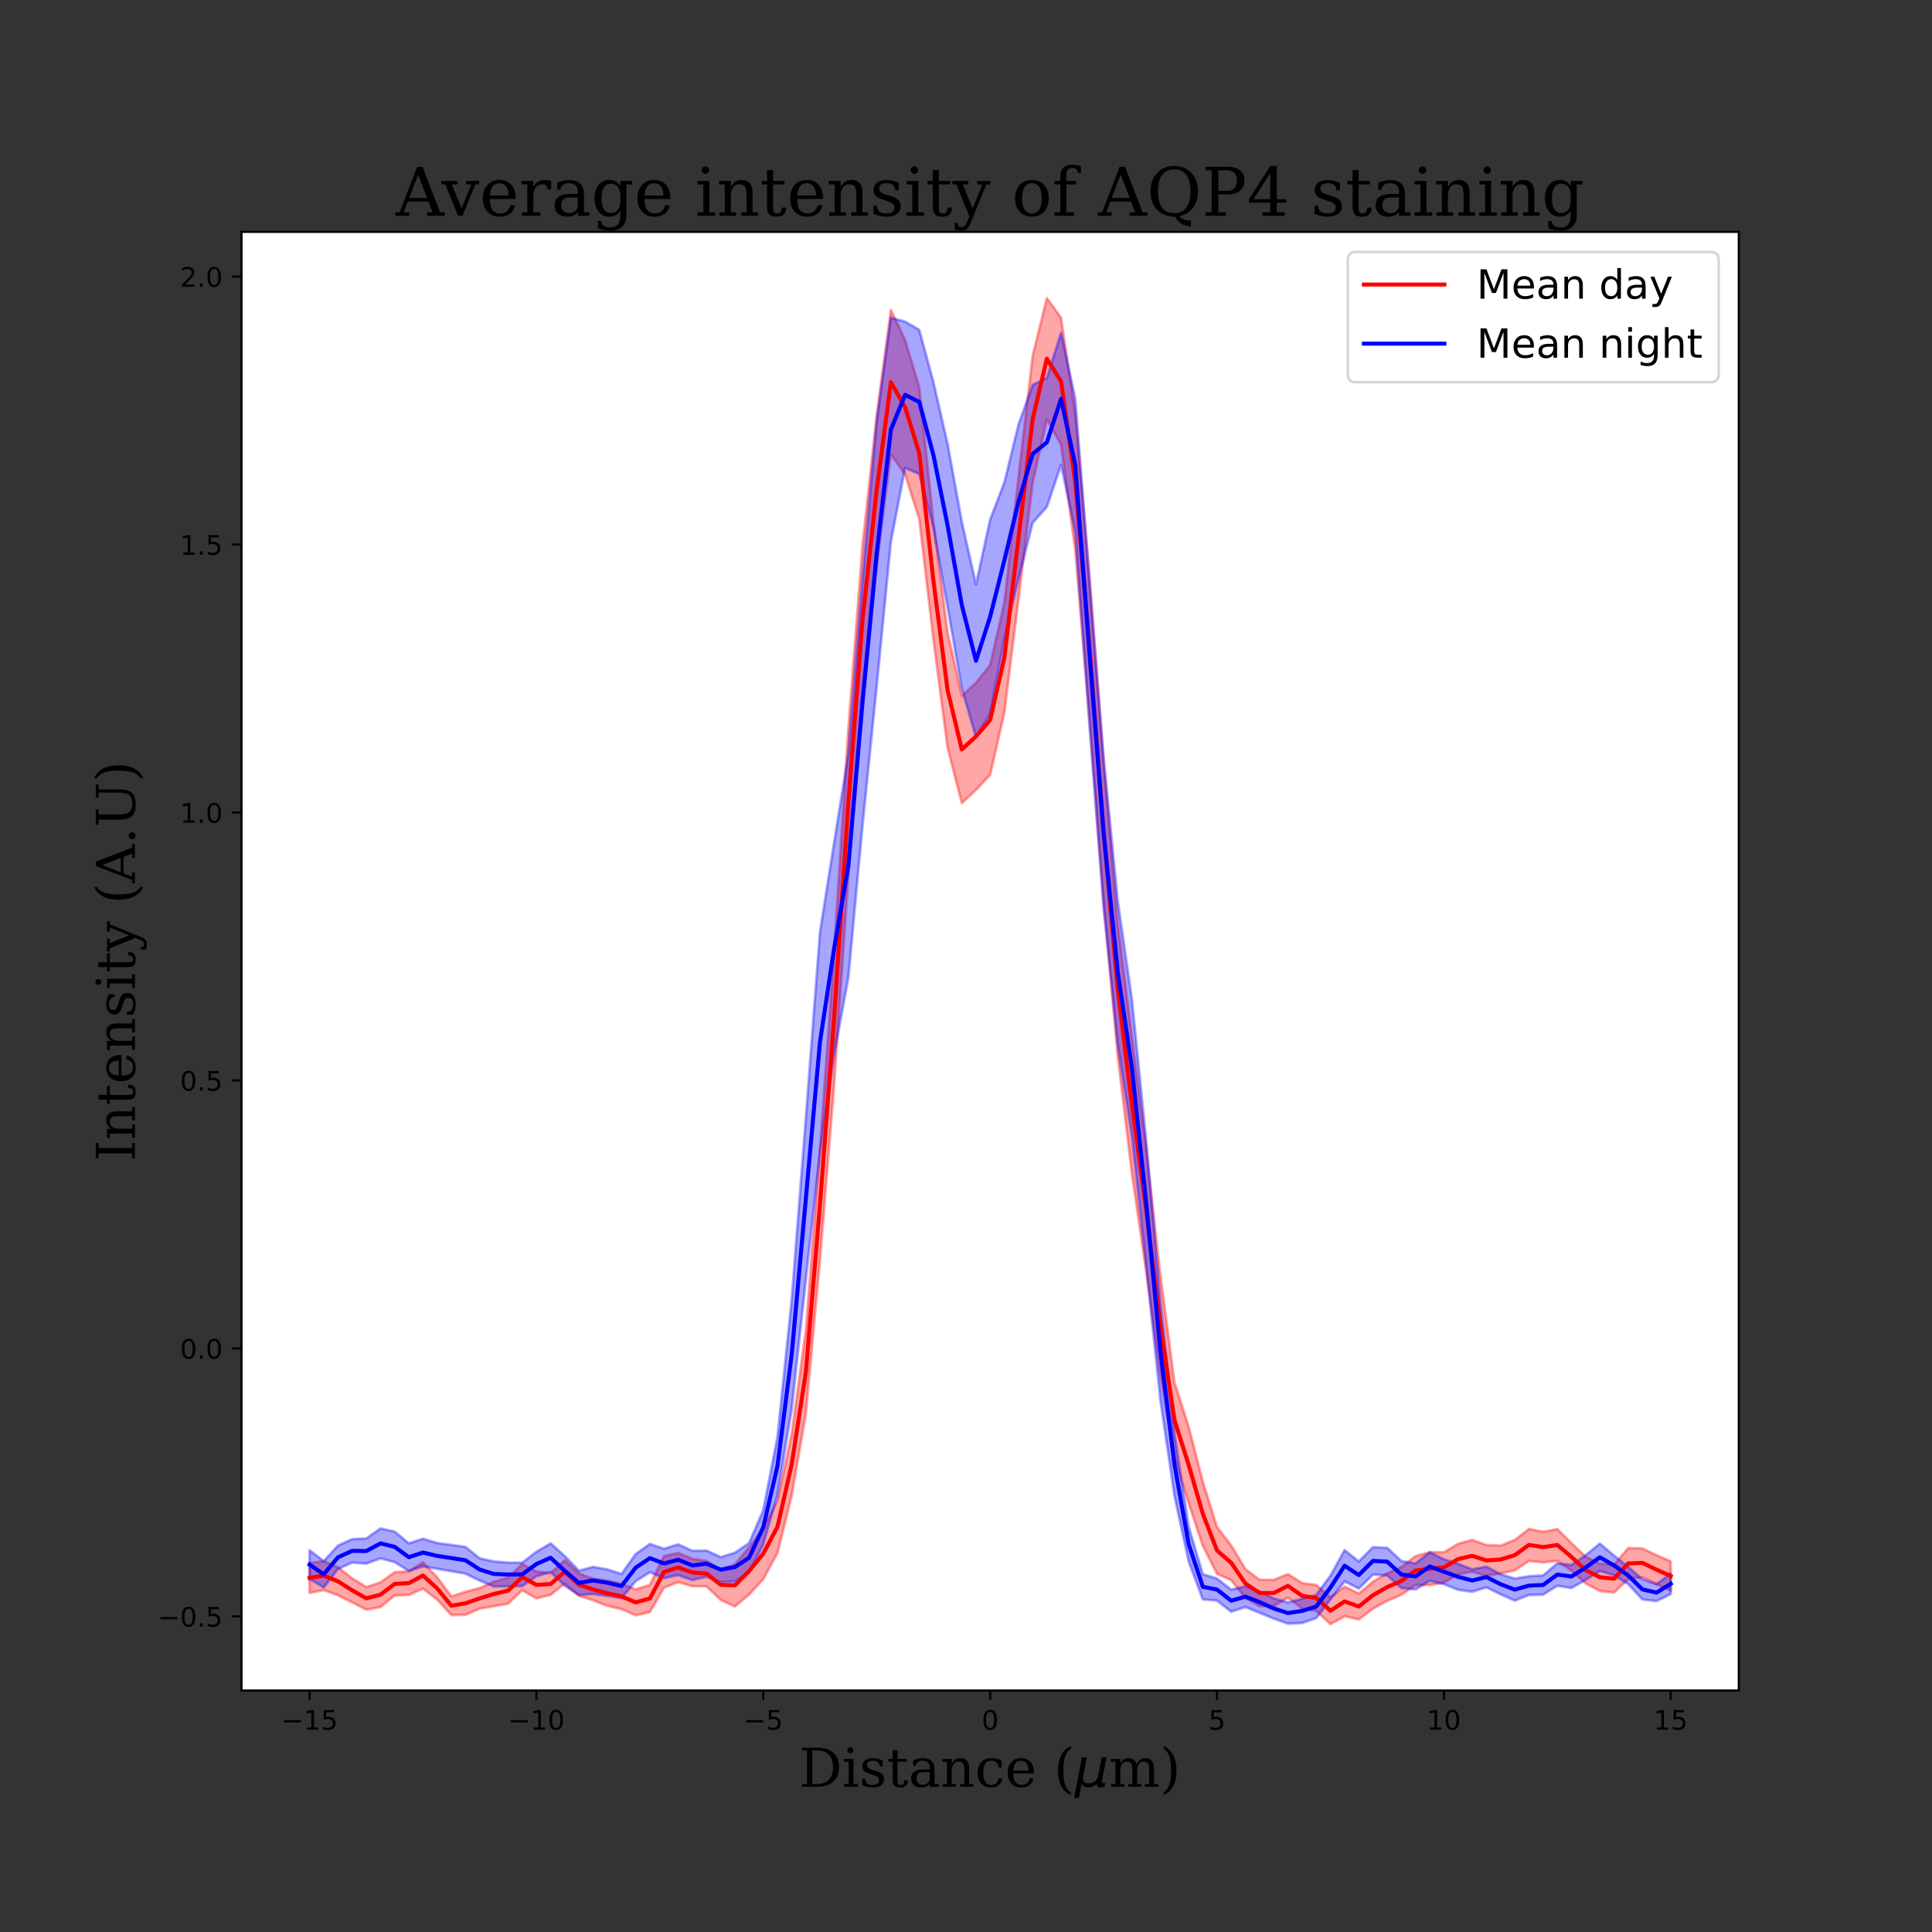 <?xml version="1.0" encoding="utf-8" standalone="no"?>
<!DOCTYPE svg PUBLIC "-//W3C//DTD SVG 1.1//EN"
  "http://www.w3.org/Graphics/SVG/1.1/DTD/svg11.dtd">
<!-- Created with matplotlib (https://matplotlib.org/) -->
<svg height="720pt" version="1.1" viewBox="0 0 720 720" width="720pt" xmlns="http://www.w3.org/2000/svg" xmlns:xlink="http://www.w3.org/1999/xlink">
 <rect x="0" y="0" width="720" height="720" fill="#333333" stroke="none"/>
 <defs>
  <style type="text/css">*{stroke-linecap:butt;stroke-linejoin:round;}</style>
 </defs>
 <g id="figure_1">
  <g id="patch_1">
   <path d="M 0 720 
L 720 720 
L 720 0 
L 0 0 
z
" style="fill:none;"/>
  </g>
  <g id="axes_1">
   <g id="patch_2">
    <path d="M 90 630 
L 648 630 
L 648 86.4 
L 90 86.4 
z
" style="fill:#ffffff;"/>
   </g>
   <g id="PolyCollection_1">
    <defs>
     <path d="M 115.364 -137.563 
L 115.364 -126.358 
L 120.648 -127.416 
L 125.933 -125.48 
L 131.217 -122.868 
L 136.502 -120.12 
L 141.786 -121.108 
L 147.071 -125.386 
L 152.355 -125.627 
L 157.64 -127.941 
L 162.92 -123.915 
L 168.205 -118.093 
L 173.489 -118.209 
L 178.774 -120.478 
L 184.058 -121.428 
L 189.343 -122.351 
L 194.627 -127.369 
L 199.912 -124.337 
L 205.196 -125.636 
L 210.477 -129.893 
L 215.761 -125.248 
L 221.046 -123.637 
L 226.33 -121.535 
L 231.615 -120.342 
L 236.899 -118.008 
L 242.184 -119.245 
L 247.468 -128.317 
L 252.753 -130.384 
L 258.033 -128.875 
L 263.318 -128.796 
L 268.602 -123.743 
L 273.887 -121.312 
L 279.171 -125.763 
L 284.456 -131.52 
L 289.74 -141.203 
L 295.025 -162.63 
L 300.309 -193.027 
L 305.59 -250.516 
L 310.874 -315.822 
L 316.159 -393.674 
L 321.443 -461.729 
L 326.728 -509.662 
L 332.012 -550.609 
L 337.297 -543.263 
L 342.581 -526.566 
L 347.866 -481.624 
L 353.147 -441.355 
L 358.431 -420.728 
L 363.716 -425.588 
L 369 -431.267 
L 374.284 -454.376 
L 379.569 -496.802 
L 384.853 -540.133 
L 390.138 -563.72 
L 395.422 -554.205 
L 400.703 -515.099 
L 405.988 -452.918 
L 411.272 -384.141 
L 416.557 -326.415 
L 421.841 -282.563 
L 427.126 -246.352 
L 432.41 -207.647 
L 437.695 -176.796 
L 442.979 -159.808 
L 448.26 -143.936 
L 453.544 -133.473 
L 458.829 -131.133 
L 464.113 -124.508 
L 469.398 -121.409 
L 474.682 -121.44 
L 479.967 -124.637 
L 485.251 -120.513 
L 490.536 -119.631 
L 495.816 -114.709 
L 501.101 -117.669 
L 506.385 -116.464 
L 511.67 -120.49 
L 516.954 -123.388 
L 522.239 -125.68 
L 527.523 -129.336 
L 532.808 -129.301 
L 538.092 -130.19 
L 543.373 -133.283 
L 548.657 -134.248 
L 553.942 -132.715 
L 559.226 -133.631 
L 564.511 -134.75 
L 569.795 -138.299 
L 575.08 -137.735 
L 580.364 -138.304 
L 585.649 -134.656 
L 590.929 -129.878 
L 596.214 -127.117 
L 601.498 -126.484 
L 606.783 -131.541 
L 612.067 -132.188 
L 617.352 -129.622 
L 622.636 -127.158 
L 622.636 -138.123 
L 622.636 -138.123 
L 617.352 -140.431 
L 612.067 -142.939 
L 606.783 -143.103 
L 601.498 -136.857 
L 596.214 -137.306 
L 590.929 -139.856 
L 585.649 -144.916 
L 580.364 -150.16 
L 575.08 -149.131 
L 569.795 -150.205 
L 564.511 -146.107 
L 559.226 -143.993 
L 553.942 -144.213 
L 548.657 -146.12 
L 543.373 -144.651 
L 538.092 -141.505 
L 532.808 -141.524 
L 527.523 -140.072 
L 522.239 -136.01 
L 516.954 -133.679 
L 511.67 -130.546 
L 506.385 -126.144 
L 501.101 -128.719 
L 495.816 -124.772 
L 490.536 -129.296 
L 485.251 -130.035 
L 479.967 -133.376 
L 474.682 -131.217 
L 469.398 -131.263 
L 464.113 -135.265 
L 458.829 -144.058 
L 453.544 -150.915 
L 448.26 -167.772 
L 442.979 -188.289 
L 437.695 -204.783 
L 432.41 -244.989 
L 427.126 -292.161 
L 421.841 -333.543 
L 416.557 -375.985 
L 411.272 -436.034 
L 405.988 -505.759 
L 400.703 -565.819 
L 395.422 -601.589 
L 390.138 -608.891 
L 384.853 -587.474 
L 379.569 -542.285 
L 374.284 -495.359 
L 369 -472.146 
L 363.716 -465.523 
L 358.431 -460.716 
L 353.147 -484.19 
L 347.866 -525.43 
L 342.581 -575.693 
L 337.297 -593.266 
L 332.012 -604.475 
L 326.728 -565.359 
L 321.443 -516.819 
L 316.159 -448.533 
L 310.874 -366.006 
L 305.59 -291.809 
L 300.309 -224.174 
L 295.025 -185.635 
L 289.74 -160.82 
L 284.456 -150.502 
L 279.171 -143.347 
L 273.887 -137.057 
L 268.602 -135.002 
L 263.318 -138.326 
L 258.033 -139.069 
L 252.753 -141.275 
L 247.468 -140.116 
L 242.184 -129.331 
L 236.899 -127.686 
L 231.615 -129.796 
L 226.33 -130.938 
L 221.046 -131.677 
L 215.761 -133.615 
L 210.477 -138.519 
L 205.196 -133.732 
L 199.912 -134.348 
L 194.627 -137.147 
L 189.343 -132.063 
L 184.058 -130.536 
L 178.774 -128.167 
L 173.489 -126.809 
L 168.205 -125.082 
L 162.92 -132.146 
L 157.64 -137.774 
L 152.355 -134.384 
L 147.071 -134.082 
L 141.786 -130.303 
L 136.502 -128.542 
L 131.217 -131.832 
L 125.933 -135.906 
L 120.648 -138.214 
L 115.364 -137.563 
z
" id="ma9cb22cd01" style="stroke:#ff0000;stroke-opacity:0.35;"/>
    </defs>
    <g clip-path="url(#p86aea255b4)">
     <use style="fill:#ff0000;fill-opacity:0.35;stroke:#ff0000;stroke-opacity:0.35;" x="0" xlink:href="#ma9cb22cd01" y="720"/>
    </g>
   </g>
   <g id="PolyCollection_2">
    <defs>
     <path d="M 115.364 -142.247 
L 115.364 -131.611 
L 120.648 -128.403 
L 125.933 -135.247 
L 131.217 -137.7 
L 136.502 -137.281 
L 141.786 -139.23 
L 147.071 -137.866 
L 152.355 -134.548 
L 157.64 -136.261 
L 162.92 -135.378 
L 168.205 -134.463 
L 173.489 -133.533 
L 178.774 -130.945 
L 184.058 -128.774 
L 189.343 -128.817 
L 194.627 -128.921 
L 199.912 -132.582 
L 205.196 -134.151 
L 210.477 -129.033 
L 215.761 -125.57 
L 221.046 -125.969 
L 226.33 -125.232 
L 231.615 -124.45 
L 236.899 -130.735 
L 242.184 -134.078 
L 247.468 -131.87 
L 252.753 -133 
L 258.033 -131.145 
L 263.318 -132.404 
L 268.602 -130.343 
L 273.887 -130.674 
L 279.171 -134.026 
L 284.456 -144.513 
L 289.74 -162.901 
L 295.025 -194.79 
L 300.309 -243.026 
L 305.59 -290.819 
L 310.874 -327.141 
L 316.159 -355.756 
L 321.443 -412.445 
L 326.728 -464.4 
L 332.012 -518.218 
L 337.297 -545.609 
L 342.581 -543.366 
L 347.866 -523.167 
L 353.147 -493.707 
L 358.431 -463.471 
L 363.716 -445.321 
L 369 -453.977 
L 374.284 -482.073 
L 379.569 -504.334 
L 384.853 -525.182 
L 390.138 -531.108 
L 395.422 -546.782 
L 400.703 -522.15 
L 405.988 -450.213 
L 411.272 -381.891 
L 416.557 -330.883 
L 421.841 -296.403 
L 427.126 -248.667 
L 432.41 -198.532 
L 437.695 -162.54 
L 442.979 -138.102 
L 448.26 -123.957 
L 453.544 -123.513 
L 458.829 -119.383 
L 464.113 -121.119 
L 469.398 -118.967 
L 474.682 -116.8 
L 479.967 -114.913 
L 485.251 -115.146 
L 490.536 -116.986 
L 495.816 -123.934 
L 501.101 -130.673 
L 506.385 -127.98 
L 511.67 -133.198 
L 516.954 -132.891 
L 522.239 -128.191 
L 527.523 -127.667 
L 532.808 -130.895 
L 538.092 -129.635 
L 543.373 -127.536 
L 548.657 -126.814 
L 553.942 -128.425 
L 559.226 -125.884 
L 564.511 -123.498 
L 569.795 -125.605 
L 575.08 -125.743 
L 580.364 -129.032 
L 585.649 -128.206 
L 590.929 -131.231 
L 596.214 -134.539 
L 601.498 -132.93 
L 606.783 -129.641 
L 612.067 -123.943 
L 617.352 -123.343 
L 622.636 -125.94 
L 622.636 -133.627 
L 622.636 -133.627 
L 617.352 -129.623 
L 612.067 -131.437 
L 606.783 -136.089 
L 601.498 -140.285 
L 596.214 -144.755 
L 590.929 -140.414 
L 585.649 -136.776 
L 580.364 -137.367 
L 575.08 -132.894 
L 569.795 -132.56 
L 564.511 -131.707 
L 559.226 -133.34 
L 553.942 -136.148 
L 548.657 -135.167 
L 543.373 -137.215 
L 538.092 -138.908 
L 532.808 -141.538 
L 527.523 -137.344 
L 522.239 -138.255 
L 516.954 -143.156 
L 511.67 -143.416 
L 506.385 -138.075 
L 501.101 -142.313 
L 495.816 -132.782 
L 490.536 -125.613 
L 485.251 -124.178 
L 479.967 -122.826 
L 474.682 -124.34 
L 469.398 -126.912 
L 464.113 -128.816 
L 458.829 -127.57 
L 453.544 -131.695 
L 448.26 -133.338 
L 442.979 -150.979 
L 437.695 -185.775 
L 432.41 -235.212 
L 427.126 -295.117 
L 421.841 -347.46 
L 416.557 -384.292 
L 411.272 -437.578 
L 405.988 -503.37 
L 400.703 -571.443 
L 395.422 -595.934 
L 390.138 -579.175 
L 384.853 -576.539 
L 379.569 -561.781 
L 374.284 -540.147 
L 369 -526.381 
L 363.716 -502.158 
L 358.431 -525.564 
L 353.147 -554.55 
L 347.866 -577.559 
L 342.581 -597.057 
L 337.297 -600.126 
L 332.012 -601.567 
L 326.728 -562.902 
L 321.443 -504.384 
L 316.159 -439.076 
L 310.874 -406.108 
L 305.59 -372.661 
L 300.309 -303.279 
L 295.025 -235.385 
L 289.74 -184.427 
L 284.456 -157.223 
L 279.171 -144.962 
L 273.887 -141.337 
L 268.602 -139.699 
L 263.318 -142.14 
L 258.033 -142.064 
L 252.753 -144.468 
L 247.468 -142.813 
L 242.184 -144.598 
L 236.899 -140.829 
L 231.615 -133.423 
L 226.33 -135.11 
L 221.046 -136.073 
L 215.761 -134.636 
L 210.477 -140.077 
L 205.196 -144.805 
L 199.912 -141.704 
L 194.627 -137.634 
L 189.343 -137.645 
L 184.058 -138.079 
L 178.774 -139.225 
L 173.489 -143.487 
L 168.205 -144.259 
L 162.92 -144.938 
L 157.64 -146.561 
L 152.355 -144.816 
L 147.071 -149.213 
L 141.786 -150.395 
L 136.502 -146.66 
L 131.217 -146.385 
L 125.933 -143.974 
L 120.648 -138.214 
L 115.364 -142.247 
z
" id="m7b200e781e" style="stroke:#0000ff;stroke-opacity:0.35;"/>
    </defs>
    <g clip-path="url(#p86aea255b4)">
     <use style="fill:#0000ff;fill-opacity:0.35;stroke:#0000ff;stroke-opacity:0.35;" x="0" xlink:href="#m7b200e781e" y="720"/>
    </g>
   </g>
   <g id="matplotlib.axis_1">
    <g id="xtick_1">
     <g id="line2d_1">
      <defs>
       <path d="M 0 0 
L 0 3.5 
" id="m37e07a245c" style="stroke:#000000;stroke-width:0.8;"/>
      </defs>
      <g>
       <use style="stroke:#000000;stroke-width:0.8;" x="115.365" xlink:href="#m37e07a245c" y="630"/>
      </g>
     </g>
     <g id="text_1">
      <!-- −15 -->
      <g transform="translate(104.813 644.598)scale(0.1 -0.1)">
       <defs>
        <path d="M 10.594 35.5 
L 73.188 35.5 
L 73.188 27.203 
L 10.594 27.203 
z
" id="DejaVuSans-8722"/>
        <path d="M 12.406 8.297 
L 28.516 8.297 
L 28.516 63.922 
L 10.984 60.406 
L 10.984 69.391 
L 28.422 72.906 
L 38.281 72.906 
L 38.281 8.297 
L 54.391 8.297 
L 54.391 0 
L 12.406 0 
z
" id="DejaVuSans-49"/>
        <path d="M 10.797 72.906 
L 49.516 72.906 
L 49.516 64.594 
L 19.828 64.594 
L 19.828 46.734 
Q 21.969 47.469 24.109 47.828 
Q 26.266 48.188 28.422 48.188 
Q 40.625 48.188 47.75 41.5 
Q 54.891 34.812 54.891 23.391 
Q 54.891 11.625 47.562 5.094 
Q 40.234 -1.422 26.906 -1.422 
Q 22.312 -1.422 17.547 -0.641 
Q 12.797 0.141 7.719 1.703 
L 7.719 11.625 
Q 12.109 9.234 16.797 8.062 
Q 21.484 6.891 26.703 6.891 
Q 35.156 6.891 40.078 11.328 
Q 45.016 15.766 45.016 23.391 
Q 45.016 31 40.078 35.438 
Q 35.156 39.891 26.703 39.891 
Q 22.75 39.891 18.812 39.016 
Q 14.891 38.141 10.797 36.281 
z
" id="DejaVuSans-53"/>
       </defs>
       <use xlink:href="#DejaVuSans-8722"/>
       <use x="83.789" xlink:href="#DejaVuSans-49"/>
       <use x="147.412" xlink:href="#DejaVuSans-53"/>
      </g>
     </g>
    </g>
    <g id="xtick_2">
     <g id="line2d_2">
      <g>
       <use style="stroke:#000000;stroke-width:0.8;" x="199.91" xlink:href="#m37e07a245c" y="630"/>
      </g>
     </g>
     <g id="text_2">
      <!-- −10 -->
      <g transform="translate(189.358 644.598)scale(0.1 -0.1)">
       <defs>
        <path d="M 31.781 66.406 
Q 24.172 66.406 20.328 58.906 
Q 16.5 51.422 16.5 36.375 
Q 16.5 21.391 20.328 13.891 
Q 24.172 6.391 31.781 6.391 
Q 39.453 6.391 43.281 13.891 
Q 47.125 21.391 47.125 36.375 
Q 47.125 51.422 43.281 58.906 
Q 39.453 66.406 31.781 66.406 
z
M 31.781 74.219 
Q 44.047 74.219 50.516 64.516 
Q 56.984 54.828 56.984 36.375 
Q 56.984 17.969 50.516 8.266 
Q 44.047 -1.422 31.781 -1.422 
Q 19.531 -1.422 13.062 8.266 
Q 6.594 17.969 6.594 36.375 
Q 6.594 54.828 13.062 64.516 
Q 19.531 74.219 31.781 74.219 
z
" id="DejaVuSans-48"/>
       </defs>
       <use xlink:href="#DejaVuSans-8722"/>
       <use x="83.789" xlink:href="#DejaVuSans-49"/>
       <use x="147.412" xlink:href="#DejaVuSans-48"/>
      </g>
     </g>
    </g>
    <g id="xtick_3">
     <g id="line2d_3">
      <g>
       <use style="stroke:#000000;stroke-width:0.8;" x="284.455" xlink:href="#m37e07a245c" y="630"/>
      </g>
     </g>
     <g id="text_3">
      <!-- −5 -->
      <g transform="translate(277.084 644.598)scale(0.1 -0.1)">
       <use xlink:href="#DejaVuSans-8722"/>
       <use x="83.789" xlink:href="#DejaVuSans-53"/>
      </g>
     </g>
    </g>
    <g id="xtick_4">
     <g id="line2d_4">
      <g>
       <use style="stroke:#000000;stroke-width:0.8;" x="369" xlink:href="#m37e07a245c" y="630"/>
      </g>
     </g>
     <g id="text_4">
      <!-- 0 -->
      <g transform="translate(365.819 644.598)scale(0.1 -0.1)">
       <use xlink:href="#DejaVuSans-48"/>
      </g>
     </g>
    </g>
    <g id="xtick_5">
     <g id="line2d_5">
      <g>
       <use style="stroke:#000000;stroke-width:0.8;" x="453.545" xlink:href="#m37e07a245c" y="630"/>
      </g>
     </g>
     <g id="text_5">
      <!-- 5 -->
      <g transform="translate(450.364 644.598)scale(0.1 -0.1)">
       <use xlink:href="#DejaVuSans-53"/>
      </g>
     </g>
    </g>
    <g id="xtick_6">
     <g id="line2d_6">
      <g>
       <use style="stroke:#000000;stroke-width:0.8;" x="538.09" xlink:href="#m37e07a245c" y="630"/>
      </g>
     </g>
     <g id="text_6">
      <!-- 10 -->
      <g transform="translate(531.727 644.598)scale(0.1 -0.1)">
       <use xlink:href="#DejaVuSans-49"/>
       <use x="63.623" xlink:href="#DejaVuSans-48"/>
      </g>
     </g>
    </g>
    <g id="xtick_7">
     <g id="line2d_7">
      <g>
       <use style="stroke:#000000;stroke-width:0.8;" x="622.635" xlink:href="#m37e07a245c" y="630"/>
      </g>
     </g>
     <g id="text_7">
      <!-- 15 -->
      <g transform="translate(616.272 644.598)scale(0.1 -0.1)">
       <use xlink:href="#DejaVuSans-49"/>
       <use x="63.623" xlink:href="#DejaVuSans-53"/>
      </g>
     </g>
    </g>
    <g id="text_8">
     <!-- Distance ($\mu$m) -->
     <g transform="translate(297.8 665.878)scale(0.2 -0.2)">
      <defs>
       <path d="M 24.703 5.172 
L 33.797 5.172 
Q 48 5.172 55.594 13.281 
Q 63.188 21.391 63.188 36.531 
Q 63.188 51.656 55.609 59.656 
Q 48.047 67.672 33.797 67.672 
L 24.703 67.672 
z
M 5.516 0 
L 5.516 5.172 
L 14.797 5.172 
L 14.797 67.672 
L 5.516 67.672 
L 5.516 72.906 
L 34.516 72.906 
Q 53.375 72.906 63.891 63.281 
Q 74.422 53.656 74.422 36.531 
Q 74.422 19.344 63.875 9.672 
Q 53.328 0 34.516 0 
z
" id="DejaVuSerif-68"/>
       <path d="M 9.719 68.016 
Q 9.719 70.266 11.344 71.922 
Q 12.984 73.578 15.281 73.578 
Q 17.531 73.578 19.156 71.922 
Q 20.797 70.266 20.797 68.016 
Q 20.797 65.719 19.188 64.109 
Q 17.578 62.5 15.281 62.5 
Q 12.984 62.5 11.344 64.109 
Q 9.719 65.719 9.719 68.016 
z
M 21.188 5.172 
L 29.688 5.172 
L 29.688 0 
L 3.609 0 
L 3.609 5.172 
L 12.203 5.172 
L 12.203 46.688 
L 3.609 46.688 
L 3.609 51.906 
L 21.188 51.906 
z
" id="DejaVuSerif-105"/>
       <path d="M 5.609 2.875 
L 5.609 14.984 
L 10.797 14.984 
Q 10.984 9.188 14.422 6.297 
Q 17.875 3.422 24.609 3.422 
Q 30.672 3.422 33.844 5.688 
Q 37.016 7.953 37.016 12.312 
Q 37.016 15.719 34.688 17.812 
Q 32.375 19.922 24.906 22.312 
L 18.406 24.516 
Q 11.719 26.656 8.719 29.875 
Q 5.719 33.109 5.719 38.094 
Q 5.719 45.219 10.938 49.266 
Q 16.156 53.328 25.391 53.328 
Q 29.5 53.328 34.031 52.25 
Q 38.578 51.172 43.406 49.125 
L 43.406 37.797 
L 38.234 37.797 
Q 38.031 42.828 34.703 45.656 
Q 31.391 48.484 25.688 48.484 
Q 20.016 48.484 17.109 46.484 
Q 14.203 44.484 14.203 40.484 
Q 14.203 37.203 16.406 35.219 
Q 18.609 33.25 25.203 31.203 
L 32.328 29 
Q 39.703 26.703 42.938 23.266 
Q 46.188 19.828 46.188 14.406 
Q 46.188 7.031 40.547 2.797 
Q 34.906 -1.422 25 -1.422 
Q 19.969 -1.422 15.188 -0.344 
Q 10.406 0.734 5.609 2.875 
z
" id="DejaVuSerif-115"/>
       <path d="M 10.797 46.688 
L 2.875 46.688 
L 2.875 51.906 
L 10.797 51.906 
L 10.797 68.016 
L 19.828 68.016 
L 19.828 51.906 
L 36.719 51.906 
L 36.719 46.688 
L 19.828 46.688 
L 19.828 13.719 
Q 19.828 7.125 21.094 5.266 
Q 22.359 3.422 25.781 3.422 
Q 29.297 3.422 30.906 5.484 
Q 32.516 7.562 32.625 12.203 
L 39.406 12.203 
Q 39.016 5.125 35.547 1.844 
Q 32.078 -1.422 25 -1.422 
Q 17.234 -1.422 14.016 2.016 
Q 10.797 5.469 10.797 13.719 
z
" id="DejaVuSerif-116"/>
       <path d="M 39.797 16.312 
L 39.797 27.297 
L 28.219 27.297 
Q 21.531 27.297 18.25 24.406 
Q 14.984 21.531 14.984 15.578 
Q 14.984 10.156 18.297 6.984 
Q 21.625 3.812 27.297 3.812 
Q 32.906 3.812 36.344 7.281 
Q 39.797 10.75 39.797 16.312 
z
M 48.781 32.422 
L 48.781 5.172 
L 56.781 5.172 
L 56.781 0 
L 39.797 0 
L 39.797 5.609 
Q 36.812 2 32.906 0.281 
Q 29 -1.422 23.781 -1.422 
Q 15.141 -1.422 10.062 3.172 
Q 4.984 7.766 4.984 15.578 
Q 4.984 23.641 10.797 28.078 
Q 16.609 32.516 27.203 32.516 
L 39.797 32.516 
L 39.797 36.078 
Q 39.797 42 36.203 45.234 
Q 32.625 48.484 26.125 48.484 
Q 20.75 48.484 17.578 46.047 
Q 14.406 43.609 13.625 38.812 
L 8.984 38.812 
L 8.984 49.312 
Q 13.672 51.312 18.094 52.312 
Q 22.516 53.328 26.703 53.328 
Q 37.5 53.328 43.141 47.969 
Q 48.781 42.625 48.781 32.422 
z
" id="DejaVuSerif-97"/>
       <path d="M 4.109 0 
L 4.109 5.172 
L 12.203 5.172 
L 12.203 46.688 
L 3.609 46.688 
L 3.609 51.906 
L 21.188 51.906 
L 21.188 42.672 
Q 23.688 47.953 27.656 50.641 
Q 31.641 53.328 36.922 53.328 
Q 45.516 53.328 49.562 48.391 
Q 53.609 43.453 53.609 33.016 
L 53.609 5.172 
L 61.625 5.172 
L 61.625 0 
L 36.812 0 
L 36.812 5.172 
L 44.578 5.172 
L 44.578 30.172 
Q 44.578 39.703 42.234 43.234 
Q 39.891 46.781 33.984 46.781 
Q 27.734 46.781 24.453 42.203 
Q 21.188 37.641 21.188 28.906 
L 21.188 5.172 
L 29 5.172 
L 29 0 
z
" id="DejaVuSerif-110"/>
       <path d="M 51.422 15.578 
Q 49.516 7.281 44.094 2.922 
Q 38.672 -1.422 30.078 -1.422 
Q 18.75 -1.422 11.859 6.078 
Q 4.984 13.578 4.984 25.984 
Q 4.984 38.422 11.859 45.875 
Q 18.75 53.328 30.078 53.328 
Q 35.016 53.328 39.891 52.172 
Q 44.781 51.031 49.703 48.688 
L 49.703 35.406 
L 44.484 35.406 
Q 43.453 42.234 40.016 45.359 
Q 36.578 48.484 30.172 48.484 
Q 22.906 48.484 19.188 42.844 
Q 15.484 37.203 15.484 25.984 
Q 15.484 14.75 19.172 9.078 
Q 22.859 3.422 30.172 3.422 
Q 35.984 3.422 39.453 6.438 
Q 42.922 9.469 44.188 15.578 
z
" id="DejaVuSerif-99"/>
       <path d="M 54.203 25 
L 15.484 25 
L 15.484 24.609 
Q 15.484 14.109 19.438 8.766 
Q 23.391 3.422 31.109 3.422 
Q 37.016 3.422 40.797 6.516 
Q 44.578 9.625 46.094 15.719 
L 53.328 15.719 
Q 51.172 7.172 45.375 2.875 
Q 39.594 -1.422 30.172 -1.422 
Q 18.797 -1.422 11.891 6.078 
Q 4.984 13.578 4.984 25.984 
Q 4.984 38.281 11.766 45.797 
Q 18.562 53.328 29.594 53.328 
Q 41.359 53.328 47.656 46.062 
Q 53.953 38.812 54.203 25 
z
M 43.609 30.172 
Q 43.312 39.266 39.766 43.875 
Q 36.234 48.484 29.594 48.484 
Q 23.391 48.484 19.828 43.844 
Q 16.266 39.203 15.484 30.172 
z
" id="DejaVuSerif-101"/>
       <path id="DejaVuSerif-32"/>
       <path d="M 31.891 -15.578 
Q 20.016 -10.25 13.953 1.297 
Q 7.906 12.844 7.906 30.172 
Q 7.906 47.562 13.953 59.109 
Q 20.016 70.656 31.891 75.984 
L 31.891 71.188 
Q 24.359 66.016 21.094 56.609 
Q 17.828 47.219 17.828 30.172 
Q 17.828 13.188 21.094 3.781 
Q 24.359 -5.609 31.891 -10.797 
z
" id="DejaVuSerif-40"/>
       <path d="M -1.312 -20.797 
L 13.375 54.688 
L 22.406 54.688 
L 15.766 20.656 
Q 15.578 19.625 15.422 18.359 
Q 15.281 17.094 15.281 15.828 
Q 15.281 11.281 18.141 8.828 
Q 21 6.391 26.312 6.391 
Q 33.547 6.391 37.984 10.484 
Q 42.438 14.594 44 22.797 
L 50.203 54.688 
L 59.188 54.688 
L 51.031 12.641 
Q 50.828 11.719 50.75 11.031 
Q 50.688 10.359 50.688 9.812 
Q 50.688 8.297 51.297 7.594 
Q 51.906 6.891 53.219 6.891 
Q 53.719 6.891 54.562 7.125 
Q 55.422 7.375 56.984 8.016 
L 55.609 0.781 
Q 53.469 -0.297 51.516 -0.859 
Q 49.562 -1.422 47.703 -1.422 
Q 44.484 -1.422 42.656 0.625 
Q 40.828 2.688 40.828 6.297 
Q 38.094 2.391 34.297 0.484 
Q 30.516 -1.422 25.391 -1.422 
Q 20.844 -1.422 17.453 0.672 
Q 14.062 2.781 12.984 6.203 
L 7.719 -20.797 
z
" id="DejaVuSans-Oblique-956"/>
       <path d="M 51.812 41.797 
Q 54.391 47.516 58.422 50.422 
Q 62.453 53.328 67.828 53.328 
Q 75.984 53.328 79.984 48.266 
Q 83.984 43.219 83.984 33.016 
L 83.984 5.172 
L 92.094 5.172 
L 92.094 0 
L 67.188 0 
L 67.188 5.172 
L 75 5.172 
L 75 31.984 
Q 75 39.938 72.656 43.312 
Q 70.312 46.688 64.891 46.688 
Q 58.891 46.688 55.734 42.141 
Q 52.594 37.594 52.594 28.906 
L 52.594 5.172 
L 60.406 5.172 
L 60.406 0 
L 35.797 0 
L 35.797 5.172 
L 43.609 5.172 
L 43.609 32.328 
Q 43.609 40.094 41.266 43.391 
Q 38.922 46.688 33.5 46.688 
Q 27.484 46.688 24.328 42.141 
Q 21.188 37.594 21.188 28.906 
L 21.188 5.172 
L 29 5.172 
L 29 0 
L 4.109 0 
L 4.109 5.172 
L 12.203 5.172 
L 12.203 46.781 
L 3.609 46.781 
L 3.609 51.906 
L 21.188 51.906 
L 21.188 42.672 
Q 23.688 47.859 27.531 50.594 
Q 31.391 53.328 36.281 53.328 
Q 42.328 53.328 46.375 50.312 
Q 50.438 47.312 51.812 41.797 
z
" id="DejaVuSerif-109"/>
       <path d="M 7.078 -15.578 
L 7.078 -10.797 
Q 14.594 -5.609 17.891 3.781 
Q 21.188 13.188 21.188 30.172 
Q 21.188 47.219 17.891 56.609 
Q 14.594 66.016 7.078 71.188 
L 7.078 75.984 
Q 19 70.656 25.047 59.109 
Q 31.109 47.562 31.109 30.172 
Q 31.109 12.844 25.047 1.297 
Q 19 -10.25 7.078 -15.578 
z
" id="DejaVuSerif-41"/>
      </defs>
      <use transform="translate(0 0.016)" xlink:href="#DejaVuSerif-68"/>
      <use transform="translate(80.176 0.016)" xlink:href="#DejaVuSerif-105"/>
      <use transform="translate(112.158 0.016)" xlink:href="#DejaVuSerif-115"/>
      <use transform="translate(163.477 0.016)" xlink:href="#DejaVuSerif-116"/>
      <use transform="translate(203.662 0.016)" xlink:href="#DejaVuSerif-97"/>
      <use transform="translate(263.281 0.016)" xlink:href="#DejaVuSerif-110"/>
      <use transform="translate(327.686 0.016)" xlink:href="#DejaVuSerif-99"/>
      <use transform="translate(383.691 0.016)" xlink:href="#DejaVuSerif-101"/>
      <use transform="translate(442.871 0.016)" xlink:href="#DejaVuSerif-32"/>
      <use transform="translate(474.658 0.016)" xlink:href="#DejaVuSerif-40"/>
      <use transform="translate(513.672 0.016)" xlink:href="#DejaVuSans-Oblique-956"/>
      <use transform="translate(577.295 0.016)" xlink:href="#DejaVuSerif-109"/>
      <use transform="translate(672.119 0.016)" xlink:href="#DejaVuSerif-41"/>
     </g>
    </g>
   </g>
   <g id="matplotlib.axis_2">
    <g id="ytick_1">
     <g id="line2d_8">
      <defs>
       <path d="M 0 0 
L -3.5 0 
" id="m2d2b4ddfc6" style="stroke:#000000;stroke-width:0.8;"/>
      </defs>
      <g>
       <use style="stroke:#000000;stroke-width:0.8;" x="90" xlink:href="#m2d2b4ddfc6" y="602.37"/>
      </g>
     </g>
     <g id="text_9">
      <!-- −0.5 -->
      <g transform="translate(58.717 606.169)scale(0.1 -0.1)">
       <defs>
        <path d="M 10.688 12.406 
L 21 12.406 
L 21 0 
L 10.688 0 
z
" id="DejaVuSans-46"/>
       </defs>
       <use xlink:href="#DejaVuSans-8722"/>
       <use x="83.789" xlink:href="#DejaVuSans-48"/>
       <use x="147.412" xlink:href="#DejaVuSans-46"/>
       <use x="179.199" xlink:href="#DejaVuSans-53"/>
      </g>
     </g>
    </g>
    <g id="ytick_2">
     <g id="line2d_9">
      <g>
       <use style="stroke:#000000;stroke-width:0.8;" x="90" xlink:href="#m2d2b4ddfc6" y="502.509"/>
      </g>
     </g>
     <g id="text_10">
      <!-- 0.0 -->
      <g transform="translate(67.097 506.308)scale(0.1 -0.1)">
       <use xlink:href="#DejaVuSans-48"/>
       <use x="63.623" xlink:href="#DejaVuSans-46"/>
       <use x="95.41" xlink:href="#DejaVuSans-48"/>
      </g>
     </g>
    </g>
    <g id="ytick_3">
     <g id="line2d_10">
      <g>
       <use style="stroke:#000000;stroke-width:0.8;" x="90" xlink:href="#m2d2b4ddfc6" y="402.648"/>
      </g>
     </g>
     <g id="text_11">
      <!-- 0.5 -->
      <g transform="translate(67.097 406.448)scale(0.1 -0.1)">
       <use xlink:href="#DejaVuSans-48"/>
       <use x="63.623" xlink:href="#DejaVuSans-46"/>
       <use x="95.41" xlink:href="#DejaVuSans-53"/>
      </g>
     </g>
    </g>
    <g id="ytick_4">
     <g id="line2d_11">
      <g>
       <use style="stroke:#000000;stroke-width:0.8;" x="90" xlink:href="#m2d2b4ddfc6" y="302.788"/>
      </g>
     </g>
     <g id="text_12">
      <!-- 1.0 -->
      <g transform="translate(67.097 306.587)scale(0.1 -0.1)">
       <use xlink:href="#DejaVuSans-49"/>
       <use x="63.623" xlink:href="#DejaVuSans-46"/>
       <use x="95.41" xlink:href="#DejaVuSans-48"/>
      </g>
     </g>
    </g>
    <g id="ytick_5">
     <g id="line2d_12">
      <g>
       <use style="stroke:#000000;stroke-width:0.8;" x="90" xlink:href="#m2d2b4ddfc6" y="202.927"/>
      </g>
     </g>
     <g id="text_13">
      <!-- 1.5 -->
      <g transform="translate(67.097 206.726)scale(0.1 -0.1)">
       <use xlink:href="#DejaVuSans-49"/>
       <use x="63.623" xlink:href="#DejaVuSans-46"/>
       <use x="95.41" xlink:href="#DejaVuSans-53"/>
      </g>
     </g>
    </g>
    <g id="ytick_6">
     <g id="line2d_13">
      <g>
       <use style="stroke:#000000;stroke-width:0.8;" x="90" xlink:href="#m2d2b4ddfc6" y="103.066"/>
      </g>
     </g>
     <g id="text_14">
      <!-- 2.0 -->
      <g transform="translate(67.097 106.865)scale(0.1 -0.1)">
       <defs>
        <path d="M 19.188 8.297 
L 53.609 8.297 
L 53.609 0 
L 7.328 0 
L 7.328 8.297 
Q 12.938 14.109 22.625 23.891 
Q 32.328 33.688 34.812 36.531 
Q 39.547 41.844 41.422 45.531 
Q 43.312 49.219 43.312 52.781 
Q 43.312 58.594 39.234 62.25 
Q 35.156 65.922 28.609 65.922 
Q 23.969 65.922 18.812 64.312 
Q 13.672 62.703 7.812 59.422 
L 7.812 69.391 
Q 13.766 71.781 18.938 73 
Q 24.125 74.219 28.422 74.219 
Q 39.75 74.219 46.484 68.547 
Q 53.219 62.891 53.219 53.422 
Q 53.219 48.922 51.531 44.891 
Q 49.859 40.875 45.406 35.406 
Q 44.188 33.984 37.641 27.219 
Q 31.109 20.453 19.188 8.297 
z
" id="DejaVuSans-50"/>
       </defs>
       <use xlink:href="#DejaVuSans-50"/>
       <use x="63.623" xlink:href="#DejaVuSans-46"/>
       <use x="95.41" xlink:href="#DejaVuSans-48"/>
      </g>
     </g>
    </g>
    <g id="text_15">
     <!-- Intensity (A.U) -->
     <g transform="translate(50.273 432.777)rotate(-90)scale(0.2 -0.2)">
      <defs>
       <path d="M 24.703 5.172 
L 33.984 5.172 
L 33.984 0 
L 5.516 0 
L 5.516 5.172 
L 14.797 5.172 
L 14.797 67.672 
L 5.516 67.672 
L 5.516 72.906 
L 33.984 72.906 
L 33.984 67.672 
L 24.703 67.672 
z
" id="DejaVuSerif-73"/>
       <path d="M 21.578 -9.516 
L 25 -0.875 
L 5.609 46.688 
L -0.297 46.688 
L -0.297 51.906 
L 23.578 51.906 
L 23.578 46.688 
L 15.281 46.688 
L 29.891 10.984 
L 44.484 46.688 
L 36.719 46.688 
L 36.719 51.906 
L 56.203 51.906 
L 56.203 46.688 
L 50.391 46.688 
L 26.609 -11.719 
Q 24.172 -17.781 21.188 -20 
Q 18.219 -22.219 12.797 -22.219 
Q 10.5 -22.219 8.078 -21.828 
Q 5.672 -21.438 3.219 -20.703 
L 3.219 -10.797 
L 7.812 -10.797 
Q 8.109 -14.109 9.5 -15.547 
Q 10.891 -17 13.812 -17 
Q 16.5 -17 18.141 -15.5 
Q 19.781 -14.016 21.578 -9.516 
z
" id="DejaVuSerif-121"/>
       <path d="M 20.016 26.422 
L 46.781 26.422 
L 33.406 61.078 
z
M -0.594 0 
L -0.594 5.172 
L 5.812 5.172 
L 31.781 72.906 
L 39.984 72.906 
L 66.016 5.172 
L 73.188 5.172 
L 73.188 0 
L 46.688 0 
L 46.688 5.172 
L 54.781 5.172 
L 48.688 21.188 
L 18.016 21.188 
L 11.922 5.172 
L 19.922 5.172 
L 19.922 0 
z
" id="DejaVuSerif-65"/>
       <path d="M 9.422 5.078 
Q 9.422 7.812 11.281 9.719 
Q 13.141 11.625 15.922 11.625 
Q 18.609 11.625 20.5 9.719 
Q 22.406 7.812 22.406 5.078 
Q 22.406 2.391 20.5 0.484 
Q 18.609 -1.422 15.922 -1.422 
Q 13.141 -1.422 11.281 0.453 
Q 9.422 2.344 9.422 5.078 
z
" id="DejaVuSerif-46"/>
       <path d="M 14.016 67.672 
L 4.688 67.672 
L 4.688 72.906 
L 33.203 72.906 
L 33.203 67.672 
L 23.875 67.672 
L 23.875 29.984 
Q 23.875 16.016 28.438 10.5 
Q 33.016 4.984 44.188 4.984 
Q 55.375 4.984 59.938 10.5 
Q 64.5 16.016 64.5 29.984 
L 64.5 67.672 
L 55.172 67.672 
L 55.172 72.906 
L 79.781 72.906 
L 79.781 67.672 
L 70.516 67.672 
L 70.516 29 
Q 70.516 12.359 64.109 5.469 
Q 57.719 -1.422 42.391 -1.422 
Q 27.047 -1.422 20.531 5.516 
Q 14.016 12.453 14.016 29 
z
" id="DejaVuSerif-85"/>
      </defs>
      <use xlink:href="#DejaVuSerif-73"/>
      <use x="39.502" xlink:href="#DejaVuSerif-110"/>
      <use x="103.906" xlink:href="#DejaVuSerif-116"/>
      <use x="144.092" xlink:href="#DejaVuSerif-101"/>
      <use x="203.271" xlink:href="#DejaVuSerif-110"/>
      <use x="267.676" xlink:href="#DejaVuSerif-115"/>
      <use x="318.994" xlink:href="#DejaVuSerif-105"/>
      <use x="350.977" xlink:href="#DejaVuSerif-116"/>
      <use x="391.162" xlink:href="#DejaVuSerif-121"/>
      <use x="447.656" xlink:href="#DejaVuSerif-32"/>
      <use x="479.443" xlink:href="#DejaVuSerif-40"/>
      <use x="518.457" xlink:href="#DejaVuSerif-65"/>
      <use x="590.674" xlink:href="#DejaVuSerif-46"/>
      <use x="622.461" xlink:href="#DejaVuSerif-85"/>
      <use x="706.738" xlink:href="#DejaVuSerif-41"/>
     </g>
    </g>
   </g>
   <g id="line2d_14">
    <path clip-path="url(#p86aea255b4)" d="M 115.364 588.04 
L 120.648 587.185 
L 125.933 589.307 
L 131.217 592.65 
L 136.502 595.669 
L 141.786 594.294 
L 147.071 590.266 
L 152.355 589.994 
L 157.64 587.143 
L 162.92 591.969 
L 168.205 598.412 
L 173.489 597.491 
L 178.774 595.677 
L 184.058 594.018 
L 189.343 592.793 
L 194.627 587.742 
L 199.912 590.657 
L 205.196 590.316 
L 210.477 585.794 
L 215.761 590.568 
L 221.046 592.343 
L 226.33 593.764 
L 231.615 594.931 
L 236.899 597.153 
L 242.184 595.712 
L 247.468 585.783 
L 252.753 584.17 
L 258.033 586.028 
L 263.318 586.439 
L 268.602 590.628 
L 273.887 590.815 
L 279.171 585.445 
L 284.456 578.989 
L 289.74 568.989 
L 295.025 545.867 
L 300.309 511.399 
L 305.59 448.838 
L 310.874 379.086 
L 316.159 298.897 
L 321.443 230.726 
L 326.728 182.489 
L 332.012 142.458 
L 337.297 151.736 
L 342.581 168.871 
L 347.866 216.473 
L 353.147 257.227 
L 358.431 279.278 
L 363.716 274.444 
L 369 268.294 
L 374.284 245.132 
L 379.569 200.456 
L 384.853 156.197 
L 390.138 133.695 
L 395.422 142.103 
L 400.703 179.541 
L 405.988 240.661 
L 411.272 309.912 
L 416.557 368.8 
L 421.841 411.947 
L 427.126 450.743 
L 432.41 493.682 
L 437.695 529.21 
L 442.979 545.952 
L 448.26 564.146 
L 453.544 577.806 
L 458.829 582.405 
L 464.113 590.114 
L 469.398 593.664 
L 474.682 593.671 
L 479.967 590.993 
L 485.251 594.726 
L 490.536 595.536 
L 495.816 600.259 
L 501.101 596.806 
L 506.385 598.696 
L 511.67 594.482 
L 516.954 591.466 
L 522.239 589.155 
L 527.523 585.296 
L 532.808 584.588 
L 538.092 584.152 
L 543.373 581.033 
L 548.657 579.816 
L 553.942 581.536 
L 559.226 581.188 
L 564.511 579.571 
L 569.795 575.748 
L 575.08 576.567 
L 580.364 575.768 
L 585.649 580.214 
L 590.929 585.133 
L 596.214 587.789 
L 601.498 588.33 
L 606.783 582.678 
L 612.067 582.436 
L 617.352 584.974 
L 622.636 587.36 
" style="fill:none;stroke:#ff0000;stroke-linecap:square;stroke-width:1.5;"/>
   </g>
   <g id="line2d_15">
    <path clip-path="url(#p86aea255b4)" d="M 115.364 583.071 
L 120.648 586.691 
L 125.933 580.39 
L 131.217 577.958 
L 136.502 578.03 
L 141.786 575.187 
L 147.071 576.46 
L 152.355 580.318 
L 157.64 578.589 
L 162.92 579.842 
L 168.205 580.639 
L 173.489 581.49 
L 178.774 584.915 
L 184.058 586.574 
L 189.343 586.769 
L 194.627 586.722 
L 199.912 582.857 
L 205.196 580.522 
L 210.477 585.445 
L 215.761 589.897 
L 221.046 588.979 
L 226.33 589.829 
L 231.615 591.063 
L 236.899 584.218 
L 242.184 580.662 
L 247.468 582.658 
L 252.753 581.266 
L 258.033 583.396 
L 263.318 582.728 
L 268.602 584.979 
L 273.887 583.995 
L 279.171 580.506 
L 284.456 569.132 
L 289.74 546.336 
L 295.025 504.913 
L 300.309 446.847 
L 305.59 388.26 
L 310.874 353.375 
L 316.159 322.584 
L 321.443 261.586 
L 326.728 206.349 
L 332.012 160.108 
L 337.297 147.133 
L 342.581 149.789 
L 347.866 169.637 
L 353.147 195.872 
L 358.431 225.483 
L 363.716 246.26 
L 369 229.821 
L 374.284 208.89 
L 379.569 186.943 
L 384.853 169.139 
L 390.138 164.858 
L 395.422 148.642 
L 400.703 173.203 
L 405.988 243.208 
L 411.272 310.265 
L 416.557 362.412 
L 421.841 398.068 
L 427.126 448.108 
L 432.41 503.128 
L 437.695 545.842 
L 442.979 575.459 
L 448.26 591.352 
L 453.544 592.396 
L 458.829 596.524 
L 464.113 595.032 
L 469.398 597.06 
L 474.682 599.43 
L 479.967 601.131 
L 485.251 600.338 
L 490.536 598.701 
L 495.816 591.642 
L 501.101 583.507 
L 506.385 586.972 
L 511.67 581.693 
L 516.954 581.976 
L 522.239 586.777 
L 527.523 587.495 
L 532.808 583.784 
L 538.092 585.729 
L 543.373 587.624 
L 548.657 589.01 
L 553.942 587.713 
L 559.226 590.388 
L 564.511 592.397 
L 569.795 590.918 
L 575.08 590.681 
L 580.364 586.801 
L 585.649 587.509 
L 590.929 584.178 
L 596.214 580.353 
L 601.498 583.392 
L 606.783 587.135 
L 612.067 592.31 
L 617.352 593.517 
L 622.636 590.216 
" style="fill:none;stroke:#0000ff;stroke-linecap:square;stroke-width:1.5;"/>
   </g>
   <g id="patch_3">
    <path d="M 90 630 
L 90 86.4 
" style="fill:none;stroke:#000000;stroke-linecap:square;stroke-linejoin:miter;stroke-width:0.8;"/>
   </g>
   <g id="patch_4">
    <path d="M 648 630 
L 648 86.4 
" style="fill:none;stroke:#000000;stroke-linecap:square;stroke-linejoin:miter;stroke-width:0.8;"/>
   </g>
   <g id="patch_5">
    <path d="M 90 630 
L 648 630 
" style="fill:none;stroke:#000000;stroke-linecap:square;stroke-linejoin:miter;stroke-width:0.8;"/>
   </g>
   <g id="patch_6">
    <path d="M 90 86.4 
L 648 86.4 
" style="fill:none;stroke:#000000;stroke-linecap:square;stroke-linejoin:miter;stroke-width:0.8;"/>
   </g>
   <g id="text_16">
    <!-- Average intensity of AQP4 staining -->
    <g transform="translate(147.492 80.4)scale(0.25 -0.25)">
     <defs>
      <path d="M 24.703 0 
L 5.609 46.688 
L -0.297 46.688 
L -0.297 51.906 
L 23.578 51.906 
L 23.578 46.688 
L 15.281 46.688 
L 29.891 10.984 
L 44.484 46.688 
L 36.719 46.688 
L 36.719 51.906 
L 56.203 51.906 
L 56.203 46.688 
L 50.391 46.688 
L 31.297 0 
z
" id="DejaVuSerif-118"/>
      <path d="M 47.797 52 
L 47.797 39.016 
L 42.625 39.016 
Q 42.391 42.875 40.484 44.781 
Q 38.578 46.688 34.906 46.688 
Q 28.266 46.688 24.719 42.094 
Q 21.188 37.5 21.188 28.906 
L 21.188 5.172 
L 31.594 5.172 
L 31.594 0 
L 4.109 0 
L 4.109 5.172 
L 12.203 5.172 
L 12.203 46.781 
L 3.609 46.781 
L 3.609 51.906 
L 21.188 51.906 
L 21.188 42.672 
Q 23.828 48.094 27.969 50.703 
Q 32.125 53.328 38.094 53.328 
Q 40.281 53.328 42.703 52.984 
Q 45.125 52.641 47.797 52 
z
" id="DejaVuSerif-114"/>
      <path d="M 52.484 46.688 
L 52.484 1.125 
Q 52.484 -10.062 46.328 -16.141 
Q 40.188 -22.219 28.812 -22.219 
Q 23.688 -22.219 19 -21.281 
Q 14.312 -20.359 10.016 -18.5 
L 10.016 -7.625 
L 14.703 -7.625 
Q 15.578 -12.703 18.844 -15.047 
Q 22.125 -17.391 28.219 -17.391 
Q 36.141 -17.391 39.812 -12.922 
Q 43.5 -8.453 43.5 1.125 
L 43.5 8.109 
Q 40.875 3.219 36.797 0.891 
Q 32.719 -1.422 26.703 -1.422 
Q 17.141 -1.422 11.062 6.172 
Q 4.984 13.766 4.984 25.984 
Q 4.984 38.188 11.031 45.75 
Q 17.094 53.328 26.703 53.328 
Q 32.719 53.328 36.797 51 
Q 40.875 48.688 43.5 43.797 
L 43.5 51.906 
L 61.078 51.906 
L 61.078 46.688 
z
M 43.5 28.516 
Q 43.5 37.844 39.906 42.766 
Q 36.328 47.703 29.5 47.703 
Q 22.562 47.703 19.016 42.234 
Q 15.484 36.766 15.484 25.984 
Q 15.484 15.234 19.016 9.719 
Q 22.562 4.203 29.5 4.203 
Q 36.328 4.203 39.906 9.109 
Q 43.5 14.016 43.5 23.391 
z
" id="DejaVuSerif-103"/>
      <path d="M 30.078 3.422 
Q 37.312 3.422 40.984 9.125 
Q 44.672 14.844 44.672 25.984 
Q 44.672 37.109 40.984 42.797 
Q 37.312 48.484 30.078 48.484 
Q 22.859 48.484 19.172 42.797 
Q 15.484 37.109 15.484 25.984 
Q 15.484 14.844 19.188 9.125 
Q 22.906 3.422 30.078 3.422 
z
M 30.078 -1.422 
Q 18.75 -1.422 11.859 6.078 
Q 4.984 13.578 4.984 25.984 
Q 4.984 38.375 11.844 45.844 
Q 18.703 53.328 30.078 53.328 
Q 41.453 53.328 48.312 45.844 
Q 55.172 38.375 55.172 25.984 
Q 55.172 13.578 48.312 6.078 
Q 41.453 -1.422 30.078 -1.422 
z
" id="DejaVuSerif-111"/>
      <path d="M 43.016 63.719 
L 38.281 63.719 
Q 38.234 67.391 36.203 69.281 
Q 34.188 71.188 30.328 71.188 
Q 25.297 71.188 23.234 68.422 
Q 21.188 65.672 21.188 58.594 
L 21.188 51.906 
L 35.688 51.906 
L 35.688 46.688 
L 21.188 46.688 
L 21.188 5.172 
L 32.719 5.172 
L 32.719 0 
L 3.609 0 
L 3.609 5.172 
L 12.203 5.172 
L 12.203 46.688 
L 3.609 46.688 
L 3.609 51.906 
L 12.203 51.906 
L 12.203 58.406 
Q 12.203 67.094 16.719 71.531 
Q 21.234 75.984 29.984 75.984 
Q 33.25 75.984 36.516 75.391 
Q 39.797 74.812 43.016 73.578 
z
" id="DejaVuSerif-102"/>
      <path d="M 42.188 -1.422 
Q 25.438 -1.422 15.516 8.859 
Q 5.609 19.141 5.609 36.375 
Q 5.609 45.219 8.266 52.172 
Q 10.938 59.125 16.406 64.594 
Q 21.188 69.391 27.344 71.797 
Q 33.5 74.219 41.016 74.219 
Q 56.891 74.219 66.656 63.812 
Q 76.422 53.422 76.422 36.375 
Q 76.422 21.922 69.094 12.078 
Q 61.766 2.25 48.875 -0.594 
Q 51.516 -3.859 55.297 -5.422 
Q 59.078 -6.984 64.406 -6.984 
L 65.922 -6.984 
L 65.922 -16.016 
Q 57.672 -15.625 51.781 -11.984 
Q 45.906 -8.344 42.188 -1.422 
z
M 41.016 3.812 
Q 52.984 3.812 59.078 12.031 
Q 65.188 20.266 65.188 36.375 
Q 65.188 52.547 59.078 60.766 
Q 52.984 69 41.016 69 
Q 29 69 22.891 60.766 
Q 16.797 52.547 16.797 36.375 
Q 16.797 20.266 22.891 12.031 
Q 29 3.812 41.016 3.812 
z
" id="DejaVuSerif-81"/>
      <path d="M 24.703 37.109 
L 37.594 37.109 
Q 44.875 37.109 48.672 41.031 
Q 52.484 44.969 52.484 52.391 
Q 52.484 59.859 48.672 63.766 
Q 44.875 67.672 37.594 67.672 
L 24.703 67.672 
z
M 5.516 0 
L 5.516 5.172 
L 14.797 5.172 
L 14.797 67.672 
L 5.516 67.672 
L 5.516 72.906 
L 39.984 72.906 
Q 50.922 72.906 57.312 67.359 
Q 63.719 61.812 63.719 52.391 
Q 63.719 43.016 57.312 37.453 
Q 50.922 31.891 39.984 31.891 
L 24.703 31.891 
L 24.703 5.172 
L 35.984 5.172 
L 35.984 0 
z
" id="DejaVuSerif-80"/>
      <path d="M 34.906 24.703 
L 34.906 63.484 
L 10.016 24.703 
z
M 56.391 0 
L 23.188 0 
L 23.188 5.172 
L 34.906 5.172 
L 34.906 19.484 
L 3.078 19.484 
L 3.078 24.812 
L 35.016 74.219 
L 44.672 74.219 
L 44.672 24.703 
L 58.594 24.703 
L 58.594 19.484 
L 44.672 19.484 
L 44.672 5.172 
L 56.391 5.172 
z
" id="DejaVuSerif-52"/>
     </defs>
     <use xlink:href="#DejaVuSerif-65"/>
     <use x="68.217" xlink:href="#DejaVuSerif-118"/>
     <use x="124.711" xlink:href="#DejaVuSerif-101"/>
     <use x="183.891" xlink:href="#DejaVuSerif-114"/>
     <use x="231.693" xlink:href="#DejaVuSerif-97"/>
     <use x="291.312" xlink:href="#DejaVuSerif-103"/>
     <use x="355.326" xlink:href="#DejaVuSerif-101"/>
     <use x="414.506" xlink:href="#DejaVuSerif-32"/>
     <use x="446.293" xlink:href="#DejaVuSerif-105"/>
     <use x="478.275" xlink:href="#DejaVuSerif-110"/>
     <use x="542.68" xlink:href="#DejaVuSerif-116"/>
     <use x="582.865" xlink:href="#DejaVuSerif-101"/>
     <use x="642.045" xlink:href="#DejaVuSerif-110"/>
     <use x="706.449" xlink:href="#DejaVuSerif-115"/>
     <use x="757.768" xlink:href="#DejaVuSerif-105"/>
     <use x="789.75" xlink:href="#DejaVuSerif-116"/>
     <use x="829.936" xlink:href="#DejaVuSerif-121"/>
     <use x="886.43" xlink:href="#DejaVuSerif-32"/>
     <use x="918.217" xlink:href="#DejaVuSerif-111"/>
     <use x="978.422" xlink:href="#DejaVuSerif-102"/>
     <use x="1015.434" xlink:href="#DejaVuSerif-32"/>
     <use x="1047.221" xlink:href="#DejaVuSerif-65"/>
     <use x="1119.438" xlink:href="#DejaVuSerif-81"/>
     <use x="1201.42" xlink:href="#DejaVuSerif-80"/>
     <use x="1268.705" xlink:href="#DejaVuSerif-52"/>
     <use x="1332.328" xlink:href="#DejaVuSerif-32"/>
     <use x="1364.115" xlink:href="#DejaVuSerif-115"/>
     <use x="1415.434" xlink:href="#DejaVuSerif-116"/>
     <use x="1455.619" xlink:href="#DejaVuSerif-97"/>
     <use x="1515.238" xlink:href="#DejaVuSerif-105"/>
     <use x="1547.221" xlink:href="#DejaVuSerif-110"/>
     <use x="1611.625" xlink:href="#DejaVuSerif-105"/>
     <use x="1643.607" xlink:href="#DejaVuSerif-110"/>
     <use x="1708.012" xlink:href="#DejaVuSerif-103"/>
    </g>
   </g>
   <g id="legend_1">
    <g id="patch_7">
     <path d="M 505.28 142.434 
L 637.5 142.434 
Q 640.5 142.434 640.5 139.434 
L 640.5 96.9 
Q 640.5 93.9 637.5 93.9 
L 505.28 93.9 
Q 502.28 93.9 502.28 96.9 
L 502.28 139.434 
Q 502.28 142.434 505.28 142.434 
z
" style="fill:#ffffff;opacity:0.8;stroke:#cccccc;stroke-linejoin:miter;"/>
    </g>
    <g id="line2d_16">
     <path d="M 508.28 106.048 
L 538.28 106.048 
" style="fill:none;stroke:#ff0000;stroke-linecap:square;stroke-width:1.5;"/>
    </g>
    <g id="line2d_17"/>
    <g id="text_17">
     <!-- Mean day -->
     <g transform="translate(550.28 111.298)scale(0.15 -0.15)">
      <defs>
       <path d="M 9.812 72.906 
L 24.516 72.906 
L 43.109 23.297 
L 61.812 72.906 
L 76.516 72.906 
L 76.516 0 
L 66.891 0 
L 66.891 64.016 
L 48.094 14.016 
L 38.188 14.016 
L 19.391 64.016 
L 19.391 0 
L 9.812 0 
z
" id="DejaVuSans-77"/>
       <path d="M 56.203 29.594 
L 56.203 25.203 
L 14.891 25.203 
Q 15.484 15.922 20.484 11.062 
Q 25.484 6.203 34.422 6.203 
Q 39.594 6.203 44.453 7.469 
Q 49.312 8.734 54.109 11.281 
L 54.109 2.781 
Q 49.266 0.734 44.188 -0.344 
Q 39.109 -1.422 33.891 -1.422 
Q 20.797 -1.422 13.156 6.188 
Q 5.516 13.812 5.516 26.812 
Q 5.516 40.234 12.766 48.109 
Q 20.016 56 32.328 56 
Q 43.359 56 49.781 48.891 
Q 56.203 41.797 56.203 29.594 
z
M 47.219 32.234 
Q 47.125 39.594 43.094 43.984 
Q 39.062 48.391 32.422 48.391 
Q 24.906 48.391 20.391 44.141 
Q 15.875 39.891 15.188 32.172 
z
" id="DejaVuSans-101"/>
       <path d="M 34.281 27.484 
Q 23.391 27.484 19.188 25 
Q 14.984 22.516 14.984 16.5 
Q 14.984 11.719 18.141 8.906 
Q 21.297 6.109 26.703 6.109 
Q 34.188 6.109 38.703 11.406 
Q 43.219 16.703 43.219 25.484 
L 43.219 27.484 
z
M 52.203 31.203 
L 52.203 0 
L 43.219 0 
L 43.219 8.297 
Q 40.141 3.328 35.547 0.953 
Q 30.953 -1.422 24.312 -1.422 
Q 15.922 -1.422 10.953 3.297 
Q 6 8.016 6 15.922 
Q 6 25.141 12.172 29.828 
Q 18.359 34.516 30.609 34.516 
L 43.219 34.516 
L 43.219 35.406 
Q 43.219 41.609 39.141 45 
Q 35.062 48.391 27.688 48.391 
Q 23 48.391 18.547 47.266 
Q 14.109 46.141 10.016 43.891 
L 10.016 52.203 
Q 14.938 54.109 19.578 55.047 
Q 24.219 56 28.609 56 
Q 40.484 56 46.344 49.844 
Q 52.203 43.703 52.203 31.203 
z
" id="DejaVuSans-97"/>
       <path d="M 54.891 33.016 
L 54.891 0 
L 45.906 0 
L 45.906 32.719 
Q 45.906 40.484 42.875 44.328 
Q 39.844 48.188 33.797 48.188 
Q 26.516 48.188 22.312 43.547 
Q 18.109 38.922 18.109 30.906 
L 18.109 0 
L 9.078 0 
L 9.078 54.688 
L 18.109 54.688 
L 18.109 46.188 
Q 21.344 51.125 25.703 53.562 
Q 30.078 56 35.797 56 
Q 45.219 56 50.047 50.172 
Q 54.891 44.344 54.891 33.016 
z
" id="DejaVuSans-110"/>
       <path id="DejaVuSans-32"/>
       <path d="M 45.406 46.391 
L 45.406 75.984 
L 54.391 75.984 
L 54.391 0 
L 45.406 0 
L 45.406 8.203 
Q 42.578 3.328 38.25 0.953 
Q 33.938 -1.422 27.875 -1.422 
Q 17.969 -1.422 11.734 6.484 
Q 5.516 14.406 5.516 27.297 
Q 5.516 40.188 11.734 48.094 
Q 17.969 56 27.875 56 
Q 33.938 56 38.25 53.625 
Q 42.578 51.266 45.406 46.391 
z
M 14.797 27.297 
Q 14.797 17.391 18.875 11.75 
Q 22.953 6.109 30.078 6.109 
Q 37.203 6.109 41.297 11.75 
Q 45.406 17.391 45.406 27.297 
Q 45.406 37.203 41.297 42.844 
Q 37.203 48.484 30.078 48.484 
Q 22.953 48.484 18.875 42.844 
Q 14.797 37.203 14.797 27.297 
z
" id="DejaVuSans-100"/>
       <path d="M 32.172 -5.078 
Q 28.375 -14.844 24.75 -17.812 
Q 21.141 -20.797 15.094 -20.797 
L 7.906 -20.797 
L 7.906 -13.281 
L 13.188 -13.281 
Q 16.891 -13.281 18.938 -11.516 
Q 21 -9.766 23.484 -3.219 
L 25.094 0.875 
L 2.984 54.688 
L 12.5 54.688 
L 29.594 11.922 
L 46.688 54.688 
L 56.203 54.688 
z
" id="DejaVuSans-121"/>
      </defs>
      <use xlink:href="#DejaVuSans-77"/>
      <use x="86.279" xlink:href="#DejaVuSans-101"/>
      <use x="147.803" xlink:href="#DejaVuSans-97"/>
      <use x="209.082" xlink:href="#DejaVuSans-110"/>
      <use x="272.461" xlink:href="#DejaVuSans-32"/>
      <use x="304.248" xlink:href="#DejaVuSans-100"/>
      <use x="367.725" xlink:href="#DejaVuSans-97"/>
      <use x="429.004" xlink:href="#DejaVuSans-121"/>
     </g>
    </g>
    <g id="line2d_18">
     <path d="M 508.28 128.065 
L 538.28 128.065 
" style="fill:none;stroke:#0000ff;stroke-linecap:square;stroke-width:1.5;"/>
    </g>
    <g id="line2d_19"/>
    <g id="text_18">
     <!-- Mean night -->
     <g transform="translate(550.28 133.315)scale(0.15 -0.15)">
      <defs>
       <path d="M 9.422 54.688 
L 18.406 54.688 
L 18.406 0 
L 9.422 0 
z
M 9.422 75.984 
L 18.406 75.984 
L 18.406 64.594 
L 9.422 64.594 
z
" id="DejaVuSans-105"/>
       <path d="M 45.406 27.984 
Q 45.406 37.75 41.375 43.109 
Q 37.359 48.484 30.078 48.484 
Q 22.859 48.484 18.828 43.109 
Q 14.797 37.75 14.797 27.984 
Q 14.797 18.266 18.828 12.891 
Q 22.859 7.516 30.078 7.516 
Q 37.359 7.516 41.375 12.891 
Q 45.406 18.266 45.406 27.984 
z
M 54.391 6.781 
Q 54.391 -7.172 48.188 -13.984 
Q 42 -20.797 29.203 -20.797 
Q 24.469 -20.797 20.266 -20.094 
Q 16.062 -19.391 12.109 -17.922 
L 12.109 -9.188 
Q 16.062 -11.328 19.922 -12.344 
Q 23.781 -13.375 27.781 -13.375 
Q 36.625 -13.375 41.016 -8.766 
Q 45.406 -4.156 45.406 5.172 
L 45.406 9.625 
Q 42.625 4.781 38.281 2.391 
Q 33.938 0 27.875 0 
Q 17.828 0 11.672 7.656 
Q 5.516 15.328 5.516 27.984 
Q 5.516 40.672 11.672 48.328 
Q 17.828 56 27.875 56 
Q 33.938 56 38.281 53.609 
Q 42.625 51.219 45.406 46.391 
L 45.406 54.688 
L 54.391 54.688 
z
" id="DejaVuSans-103"/>
       <path d="M 54.891 33.016 
L 54.891 0 
L 45.906 0 
L 45.906 32.719 
Q 45.906 40.484 42.875 44.328 
Q 39.844 48.188 33.797 48.188 
Q 26.516 48.188 22.312 43.547 
Q 18.109 38.922 18.109 30.906 
L 18.109 0 
L 9.078 0 
L 9.078 75.984 
L 18.109 75.984 
L 18.109 46.188 
Q 21.344 51.125 25.703 53.562 
Q 30.078 56 35.797 56 
Q 45.219 56 50.047 50.172 
Q 54.891 44.344 54.891 33.016 
z
" id="DejaVuSans-104"/>
       <path d="M 18.312 70.219 
L 18.312 54.688 
L 36.812 54.688 
L 36.812 47.703 
L 18.312 47.703 
L 18.312 18.016 
Q 18.312 11.328 20.141 9.422 
Q 21.969 7.516 27.594 7.516 
L 36.812 7.516 
L 36.812 0 
L 27.594 0 
Q 17.188 0 13.234 3.875 
Q 9.281 7.766 9.281 18.016 
L 9.281 47.703 
L 2.688 47.703 
L 2.688 54.688 
L 9.281 54.688 
L 9.281 70.219 
z
" id="DejaVuSans-116"/>
      </defs>
      <use xlink:href="#DejaVuSans-77"/>
      <use x="86.279" xlink:href="#DejaVuSans-101"/>
      <use x="147.803" xlink:href="#DejaVuSans-97"/>
      <use x="209.082" xlink:href="#DejaVuSans-110"/>
      <use x="272.461" xlink:href="#DejaVuSans-32"/>
      <use x="304.248" xlink:href="#DejaVuSans-110"/>
      <use x="367.627" xlink:href="#DejaVuSans-105"/>
      <use x="395.41" xlink:href="#DejaVuSans-103"/>
      <use x="458.887" xlink:href="#DejaVuSans-104"/>
      <use x="522.266" xlink:href="#DejaVuSans-116"/>
     </g>
    </g>
   </g>
  </g>
 </g>
 <defs>
  <clipPath id="p86aea255b4">
   <rect height="543.6" width="558" x="90" y="86.4"/>
  </clipPath>
 </defs>
</svg>
